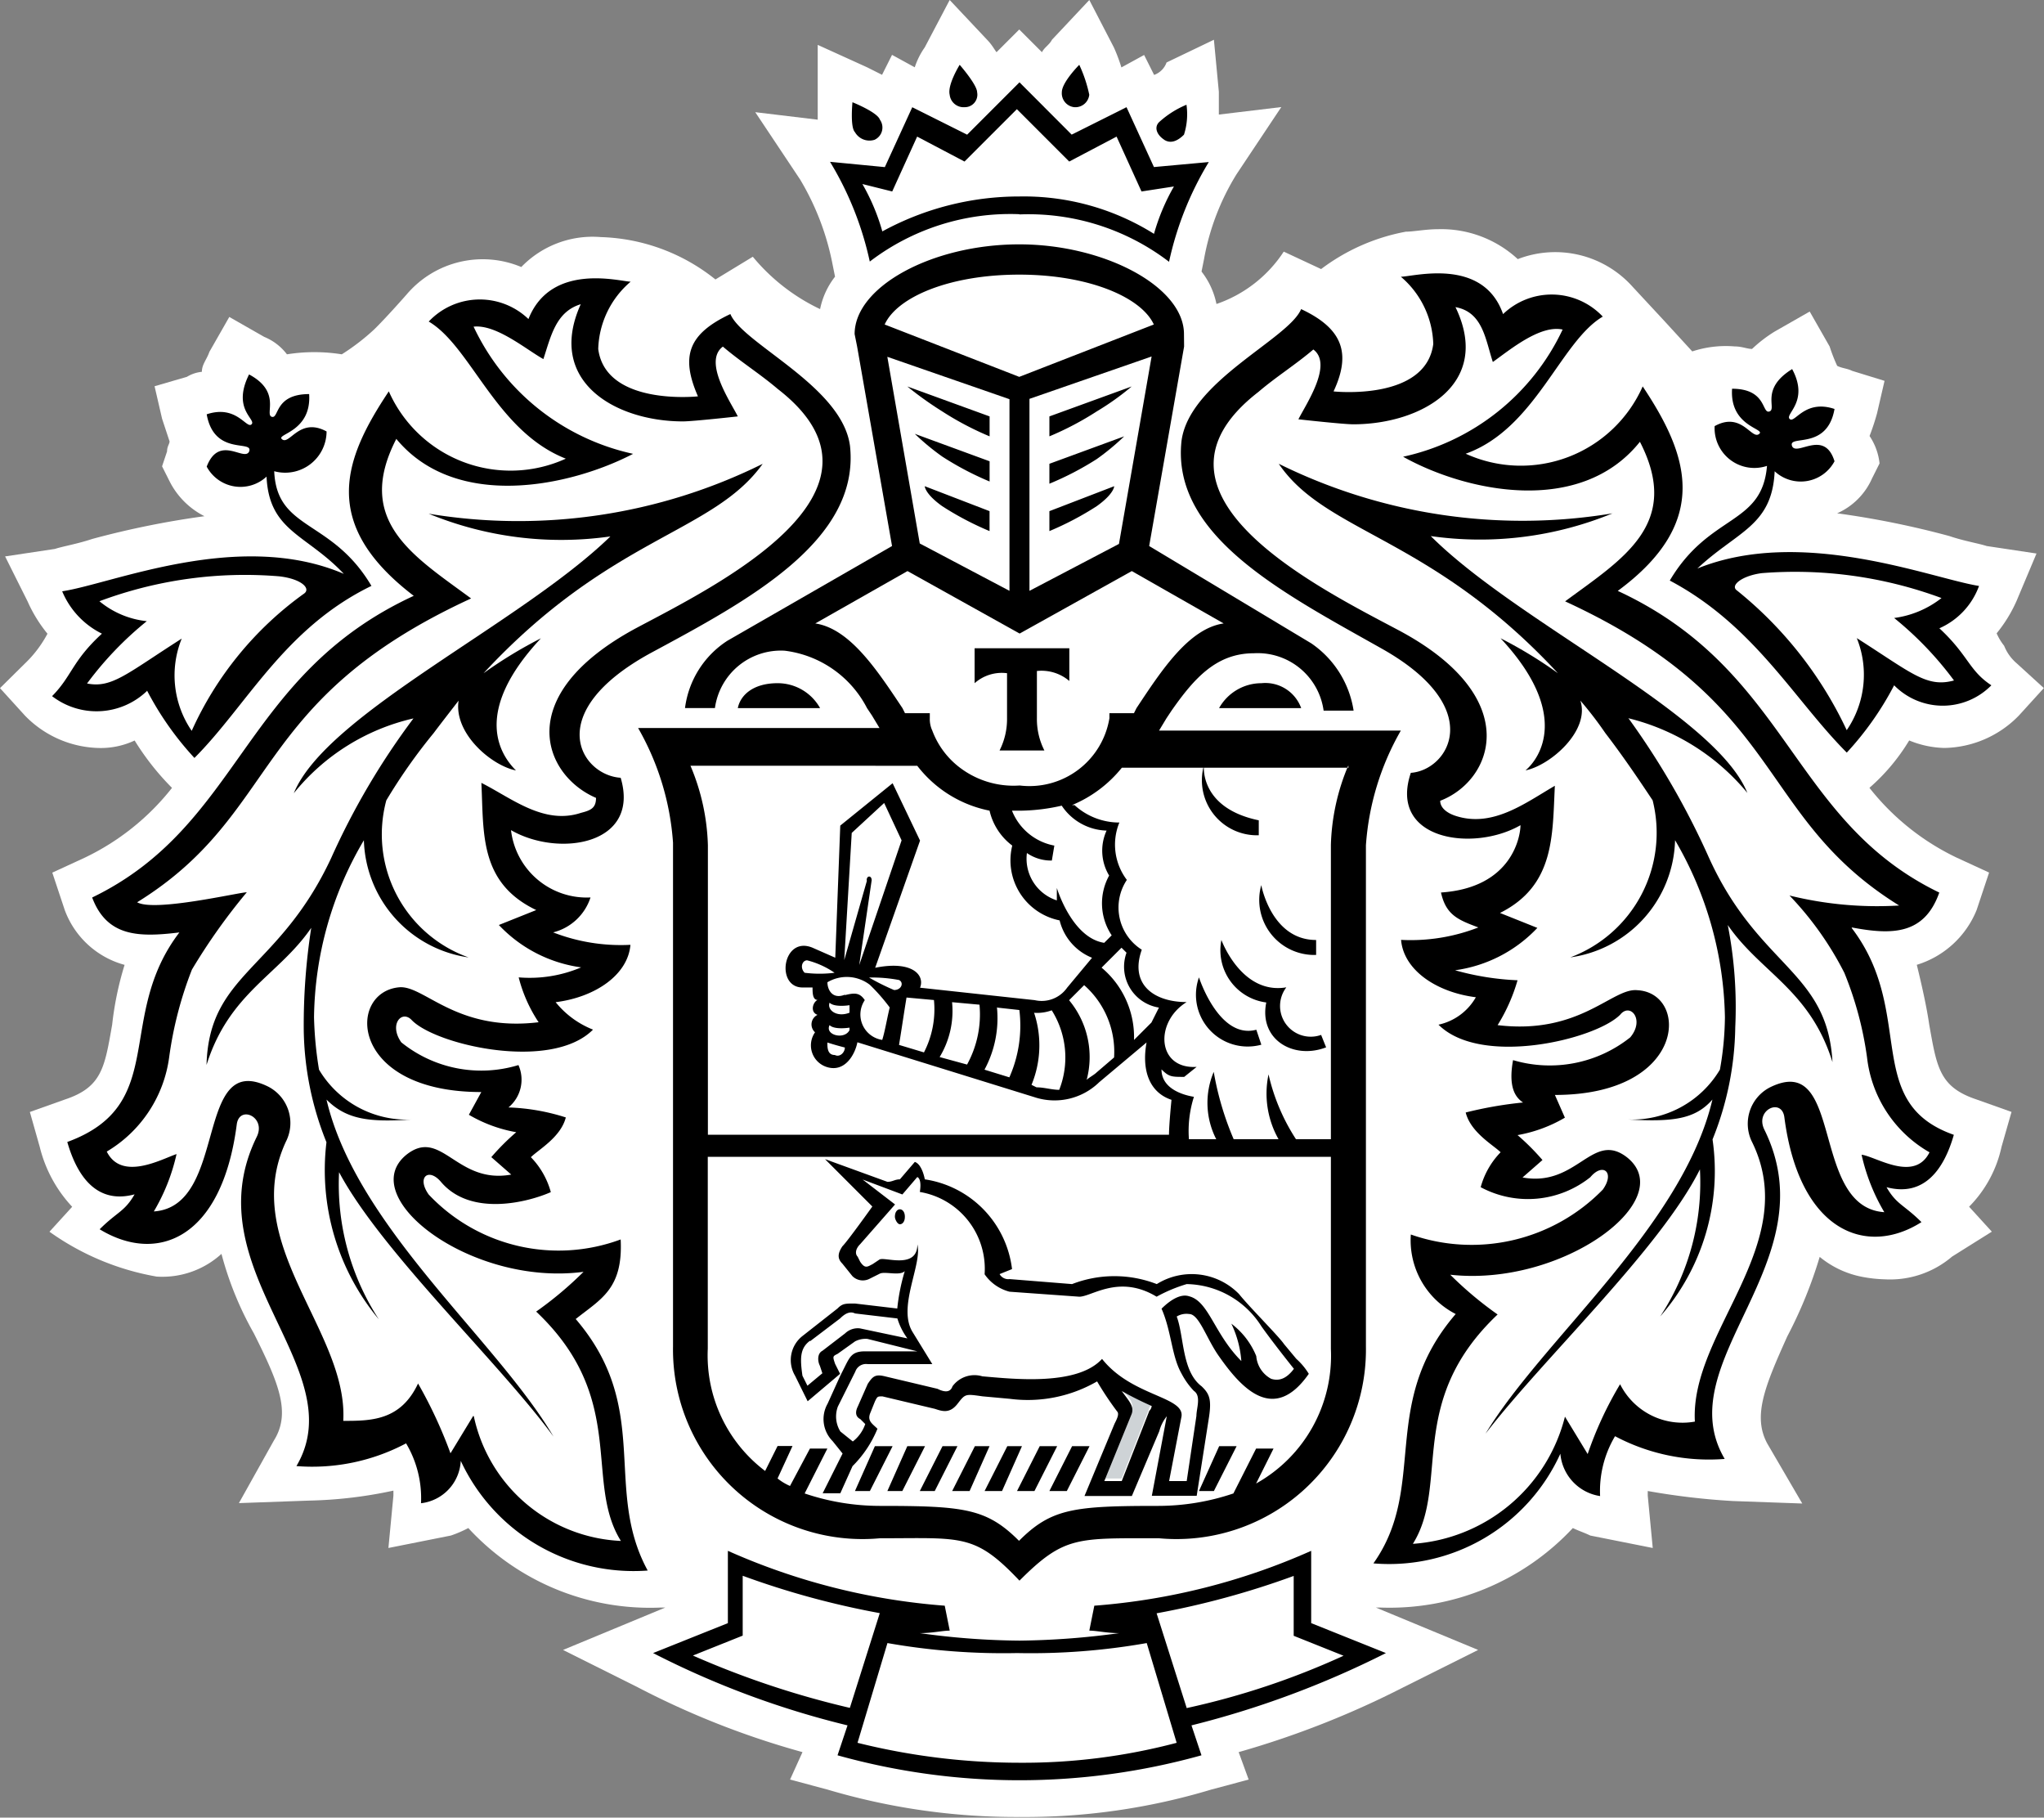 <svg xmlns="http://www.w3.org/2000/svg" width="35.995" height="32" viewBox="0 0 35.995 32">
  <rect x="0" y="0" width="35.995" height="32" fill="#808080" stroke="none"/>
  <g id="tinkoffBank" transform="translate(-215.305 100.9)">
    <g id="Group_12" data-name="Group 12" transform="translate(216.183 -99.759)">
      <path id="Path_108" data-name="Path 108" d="M11.955,29.585c.439-.351.834-.527.79-1.4a3.144,3.144,0,0,1-3.38-.79c-.219-.307,0-.483.219-.219.527.615,1.536.351,1.931.176a1.415,1.415,0,0,0-.351-.615c.132-.132.527-.351.615-.7a3.7,3.7,0,0,0-1.01-.176.634.634,0,0,0,.176-.746,2.242,2.242,0,0,1-2.063-.4c-.219-.307,0-.571.176-.4.4.439,2.458.922,3.2.176a1.6,1.6,0,0,1-.658-.483c.7-.088,1.273-.483,1.317-1.01a3.286,3.286,0,0,1-1.361-.219.93.93,0,0,0,.658-.615,1.342,1.342,0,0,1-1.4-1.185c.834.483,2.283.263,1.931-.922-.7-.044-1.4-1.141.527-2.195,1.712-.922,3.687-1.975,3.512-3.643-.132-1.054-1.888-1.8-2.107-2.326-.746.351-.878.746-.571,1.449,0,0-1.624.176-1.756-.834a1.614,1.614,0,0,1,.571-1.185c-.176,0-1.4-.351-1.8.658a1.236,1.236,0,0,0-1.756.044c.746.439,1.185,1.931,2.414,2.414a2.346,2.346,0,0,1-3.117-1.185c-.79,1.185-1.229,2.326.439,3.6-3.029,1.4-3.029,4.038-5.663,5.311.263.7.834.7,1.536.615C3.834,24.274,4.8,25.81,3,26.469c.176.615.527,1.1,1.185.922-.176.307-.307.307-.615.615,1.01.615,2.151.176,2.414-1.844.044-.351.527-.132.351.219-1.141,2.326,1.712,4.082.7,5.794a3.525,3.525,0,0,0,1.931-.4,1.884,1.884,0,0,1,.263,1.054.786.786,0,0,0,.7-.7,3.356,3.356,0,0,0,3.292,1.931c-.79-1.492.088-2.9-1.273-4.477M10.111,31.3l-.4.658a7.977,7.977,0,0,0-.571-1.229c-.307.658-.834.658-1.317.658.088-1.58-1.844-3.117-1.01-4.916a.721.721,0,0,0-.307-.966c-1.317-.658-.7,2.107-2.019,2.195a3.453,3.453,0,0,0,.4-1.01c-.263.088-.966.483-1.229-.044a2.165,2.165,0,0,0,1.1-1.668,8.958,8.958,0,0,1,.439-1.536,10.639,10.639,0,0,1,.966-1.361c-.132,0-1.624.351-1.931.176C6.775,20.674,6.2,18.7,10.111,16.9c-1.01-.746-2.063-1.361-1.317-2.809,1.054,1.273,3.073.834,4.17.263a4.059,4.059,0,0,1-2.809-2.239c.4-.044.922.4,1.229.571.132-.4.219-.834.658-.966-.615,1.361.615,2.063,1.8,2.063.176,0,.966-.088.966-.088-.132-.263-.615-.966-.263-1.229.307.263.658.483.966.746,2.326,1.8-1.1,3.468-2.5,4.214-2.195,1.185-1.624,2.59-.7,2.985,0,.176-.088.219-.263.263-.658.219-1.229-.263-1.756-.527.044.878-.044,1.756.966,2.239l-.658.263a2.445,2.445,0,0,0,1.449.746,2.317,2.317,0,0,1-1.1.176,2.56,2.56,0,0,0,.351.79c-1.449.176-2.019-.658-2.458-.615-.922.088-.878,1.844,1.449,1.844l-.219.4a2.49,2.49,0,0,0,.834.307,4.139,4.139,0,0,0-.439.439l.351.307c-.966.176-1.229-.834-1.844-.351-.922.746,1.141,2.326,3.117,2.063a6.419,6.419,0,0,1-.834.7c1.624,1.536.834,2.985,1.492,4.038A2.872,2.872,0,0,1,10.111,31.3" transform="translate(-2.693 -7.505)" fill="#fff" fill-rule="evenodd"/>
      <path id="Path_109" data-name="Path 109" d="M10.707,29.894c.351.351.746.4,1.492.351a1.8,1.8,0,0,1-1.624-.878,6.549,6.549,0,0,1-.088-.922,6.26,6.26,0,0,1,.878-3.117,2.149,2.149,0,0,0,1.844,2.063,2.3,2.3,0,0,1-1.449-2.765c.263-.4.527-.79.834-1.185.132-.176.307-.4.439-.571-.132.527.571,1.141,1.01,1.229-.263-.263-.79-1.01.439-2.326a7.731,7.731,0,0,0-1.01.615c2.239-2.414,4.038-2.458,4.916-3.687a9.681,9.681,0,0,1-5.882.878,6.133,6.133,0,0,0,3.2.4c-1.58,1.536-5,3.117-5.575,4.521a3.787,3.787,0,0,1,2.107-1.317,14.374,14.374,0,0,0-1.449,2.458c-.922,1.975-2.151,2.019-2.195,3.643.4-1.273,1.273-1.58,1.844-2.414a11.159,11.159,0,0,0-.132,1.8,5.453,5.453,0,0,0,.4,1.975,4.1,4.1,0,0,0,.922,3.117,4.358,4.358,0,0,1-.7-2.59c.746,1.4,2.809,3.336,3.775,4.653-1.01-1.712-3.468-3.687-3.995-5.926" transform="translate(-5.835 -11.677)" fill="#fff" fill-rule="evenodd"/>
      <path id="Path_110" data-name="Path 110" d="M57.745,23.077a3.933,3.933,0,0,1,2.107,1.317c-.615-1.4-4.038-2.985-5.575-4.521a6.133,6.133,0,0,0,3.2-.4A9.681,9.681,0,0,1,51.6,18.6c.834,1.229,2.678,1.273,4.916,3.687a7.73,7.73,0,0,0-1.01-.615c1.229,1.317.7,2.107.439,2.326.439-.088,1.141-.7.966-1.229a6.453,6.453,0,0,1,.439.571c.307.4.571.79.834,1.185a2.342,2.342,0,0,1-1.449,2.765,2.139,2.139,0,0,0,1.844-2.063,6.378,6.378,0,0,1,.878,3.117,5.479,5.479,0,0,1-.088.922,1.8,1.8,0,0,1-1.624.878c.79.044,1.185,0,1.492-.351-.527,2.239-2.985,4.214-3.995,5.882,1.01-1.317,3.073-3.248,3.775-4.653a4.286,4.286,0,0,1-.7,2.59,3.885,3.885,0,0,0,.922-3.117,5.453,5.453,0,0,0,.4-1.975,7.521,7.521,0,0,0-.132-1.8c.571.834,1.449,1.141,1.844,2.414-.088-1.624-1.317-1.668-2.195-3.643a17.85,17.85,0,0,0-1.4-2.414" transform="translate(-29.959 -11.621)" fill="#fff" fill-rule="evenodd"/>
      <path id="Path_111" data-name="Path 111" d="M59.606,22.581c.7.132,1.273.132,1.536-.615-2.634-1.273-2.634-3.907-5.663-5.311,1.668-1.229,1.229-2.414.439-3.6A2.346,2.346,0,0,1,52.8,14.241c1.229-.439,1.668-1.975,2.414-2.414a1.236,1.236,0,0,0-1.756-.044c-.4-1.01-1.58-.658-1.8-.658a1.586,1.586,0,0,1,.658,1.229c-.132,1.01-1.756.834-1.756.834.307-.658.176-1.1-.571-1.449-.219.527-1.975,1.273-2.107,2.326-.176,1.668,1.8,2.678,3.512,3.643,1.888,1.054,1.185,2.151.527,2.195-.4,1.185,1.1,1.4,1.931.922,0,.176-.088,1.1-1.4,1.185.088.4.307.483.658.615a3.286,3.286,0,0,1-1.361.219c.044.527.615.922,1.317,1.01a1,1,0,0,1-.658.483c.746.746,2.809.263,3.2-.176.176-.219.439.088.176.4a2.276,2.276,0,0,1-2.063.4c-.088.483.044.658.176.746a6.965,6.965,0,0,0-1.01.176c.088.351.483.571.615.7a1.415,1.415,0,0,0-.351.615,1.761,1.761,0,0,0,1.931-.176c.219-.263.483-.088.219.219a3.229,3.229,0,0,1-3.38.79,1.457,1.457,0,0,0,.79,1.4c-1.361,1.58-.483,3.029-1.449,4.39a3.311,3.311,0,0,0,3.292-1.931.751.751,0,0,0,.7.7,1.884,1.884,0,0,1,.263-1.054,3.628,3.628,0,0,0,1.931.4c-1.01-1.712,1.844-3.468.7-5.794-.176-.351.307-.571.351-.219.263,2.019,1.449,2.458,2.414,1.844-.307-.307-.439-.307-.615-.615.658.176,1.01-.307,1.185-.922-1.712-.571-.746-2.151-1.888-3.643m.176,3.995a3.454,3.454,0,0,0,.4,1.01c-1.317-.088-.7-2.853-2.019-2.195a.721.721,0,0,0-.307.966c.878,1.8-1.1,3.336-1.01,4.916a1.23,1.23,0,0,1-1.317-.658,6.423,6.423,0,0,0-.571,1.229l-.4-.658a2.972,2.972,0,0,1-2.678,2.239c.658-1.054-.132-2.5,1.492-4.038a6.419,6.419,0,0,1-.834-.7c1.975.219,4.038-1.317,3.117-2.063-.615-.483-.878.527-1.844.351l.351-.307a4.139,4.139,0,0,0-.439-.439,2.49,2.49,0,0,0,.834-.307l-.176-.4c2.326,0,2.37-1.8,1.449-1.844-.439-.044-1.01.79-2.458.615a3.118,3.118,0,0,0,.351-.79,4.765,4.765,0,0,1-1.1-.176,2.445,2.445,0,0,0,1.449-.746l-.658-.263c.966-.483.922-1.361.966-2.239-.527.307-1.1.746-1.756.527-.132-.044-.263-.132-.263-.263.922-.351,1.492-1.8-.7-2.985-1.4-.746-4.829-2.414-2.5-4.214.307-.263.658-.483.966-.746.351.263-.132.966-.263,1.229,0,0,.79.088.966.088,1.185,0,2.458-.7,1.8-2.063.483.088.527.571.658.966.307-.219.834-.658,1.229-.571a4.059,4.059,0,0,1-2.809,2.239c1.1.615,3.117,1.054,4.17-.263.746,1.449-.307,2.063-1.317,2.809,3.907,1.8,3.336,3.775,5.882,5.355a6.436,6.436,0,0,1-1.931-.176,5.677,5.677,0,0,1,.966,1.361,6.8,6.8,0,0,1,.4,1.492,2.209,2.209,0,0,0,1.1,1.668c-.263.527-.922.088-1.185.044" transform="translate(-27.869 -7.393)" fill="#fff" fill-rule="evenodd"/>
      <path id="Path_112" data-name="Path 112" d="M32.325,50.97l.571-.483-.088-.176c-.044-.132-.044-.132.044-.176l.307-.219a.4.4,0,0,1,.219-.044l.878.219h-.922c-.219,0-.263.088-.351.263l-.088.176-.219.483a.549.549,0,0,0,.088.658l.176.219-.351.7H32.9l.219-.483a1.986,1.986,0,0,0,.439-.658c-.088-.088-.176-.132-.132-.263l.088-.219c.044-.088.044-.088.132-.088l.922.219c.132.044.263.088.4-.088s.132-.176.439-.132l.483.044a2.44,2.44,0,0,0,1.536-.307,5.48,5.48,0,0,0,.351.527c.044.044,0,.132-.044.219L37.2,52.638h.834l.483-1.141c.044-.088.088-.219.132-.219l-.263,1.4h.79l.219-1.4c.044-.307,0-.4-.132-.527-.351-.263-.307-.878-.439-1.229a.329.329,0,0,1,.219-.044c.176,0,.307.439.527.746.4.571.966,1.185,1.58.307a1.164,1.164,0,0,0-.219-.263l-.176-.219c-.088-.132-.615-.658-.79-.878a1.164,1.164,0,0,0-1.449-.176,2.064,2.064,0,0,0-1.492,0l-1.1-.088a.175.175,0,0,1-.176-.088l.219-.088a1.817,1.817,0,0,0-1.536-1.58s-.044-.263-.176-.307l-.263.307c-.088,0-.132.044-.219.044l-1.1-.4.834.834s-.439.615-.527.7c-.088.132-.088.219,0,.307l.176.219a.26.26,0,0,0,.307.044l.176-.088c.088-.044.351.044.439-.044a3.5,3.5,0,0,0-.132.658l-.746-.088a.473.473,0,0,0-.351.088l-.615.483a.539.539,0,0,0-.132.7Zm6.014.176-.483,1.229h-.307l.483-1.185c.044-.132-.044-.219-.176-.4a5.876,5.876,0,0,0,.527.263.136.136,0,0,1-.044.088M33.6,48.468l-.132.088c-.088.044-.132.088-.219-.044l-.044-.088a.109.109,0,0,1,.044-.176l.615-.7-.571-.439.7.263.263-.307c.088.088.044.263.044.263a1.372,1.372,0,0,1,1.141,1.449.764.764,0,0,0,.439.307l1.229.088c.219,0,.7-.4,1.361,0A2.685,2.685,0,0,1,39,48.951a1.588,1.588,0,0,1,1.317.746c.219.307.571.746.571.746-.132.176-.263.219-.4.176a.5.5,0,0,1-.263-.4,1.353,1.353,0,0,0-.439-.571,1.84,1.84,0,0,1,.176.658c-.483-.483-.571-1.054-.922-1.141-.132-.044-.307.044-.483.219.176.4.176.834.351,1.141a1.33,1.33,0,0,0,.219.307c.132.088.044.307.044.439L39,52.419H38.69l.219-1.141c.044-.351-.878-.351-1.4-1.01-.439.483-1.58.351-2.107.307a.48.48,0,0,0-.527.176c-.044.132-.176.088-.263.044l-.922-.219c-.176-.044-.219,0-.307.132l-.176.4c-.044.088-.044.176.044.219l.088.088a.652.652,0,0,1-.219.307L32.9,51.5a.5.5,0,0,1-.044-.439l.307-.615a.2.2,0,0,1,.219-.132H34.52l-.351-.571c-.263-.439.176-1.185.088-1.536,0,.439-.571.219-.658.263m-1.229,1.449.527-.4c.088-.088.176-.132.263-.088l.746.088a1.169,1.169,0,0,0,.176.351l-.834-.176a.323.323,0,0,0-.263.088l-.4.307c-.088.044-.088.176-.044.263l.044.132-.263.219-.088-.176c-.044-.307-.044-.483.132-.615" transform="translate(-18.98 -27.442)" fill="#fff" fill-rule="evenodd"/>
      <path id="Path_113" data-name="Path 113" d="M37.707,19.943a5.291,5.291,0,0,0,.834.439V20.03L37.4,19.591a.761.761,0,0,0,.307.351" transform="translate(-21.992 -12.173)" fill="#fff" fill-rule="evenodd"/>
      <path id="Path_114" data-name="Path 114" d="M38.317,18.334v-.351L37,17.5a4.181,4.181,0,0,0,.483.4,5.291,5.291,0,0,0,.834.439" transform="translate(-21.768 -11.003)" fill="#fff" fill-rule="evenodd"/>
      <path id="Path_115" data-name="Path 115" d="M38.149,16.478v-.351L36.7,15.6a6.2,6.2,0,0,0,.615.439,5.291,5.291,0,0,0,.834.439" transform="translate(-21.6 -9.937)" fill="#fff" fill-rule="evenodd"/>
      <path id="Path_116" data-name="Path 116" d="M49.2,27.939h1.449a.671.671,0,0,0-.7-.439.778.778,0,0,0-.746.439" transform="translate(-28.613 -16.614)" fill="#fff" fill-rule="evenodd"/>
      <path id="Path_117" data-name="Path 117" d="M43.849,15.6l-1.449.527v.351a5.291,5.291,0,0,0,.834-.439l.615-.439" transform="translate(-24.798 -9.937)" fill="#fff" fill-rule="evenodd"/>
      <path id="Path_118" data-name="Path 118" d="M43.541,19.5l-1.141.439v.351a5.291,5.291,0,0,0,.834-.439c.307-.176.307-.351.307-.351" transform="translate(-24.798 -12.125)" fill="#fff" fill-rule="evenodd"/>
      <path id="Path_119" data-name="Path 119" d="M43.717,17.6l-1.317.483v.351A5.291,5.291,0,0,0,43.234,18c.307-.263.483-.4.483-.4" transform="translate(-24.798 -11.059)" fill="#fff" fill-rule="evenodd"/>
      <path id="Path_120" data-name="Path 120" d="M30.6,27.5c-.439,0-.658.219-.7.439h1.449A.778.778,0,0,0,30.6,27.5" transform="translate(-17.785 -16.614)" fill="#fff" fill-rule="evenodd"/>
      <path id="Path_121" data-name="Path 121" d="M35.513,11.48c0-.834-1.4-1.58-2.9-1.58-1.536,0-2.9.746-2.9,1.58l.044.219.615,3.512-2.9,1.712a1.757,1.757,0,0,0-.746,1.185h.527A1.172,1.172,0,0,1,28.49,17.1a1.891,1.891,0,0,1,1.449,1.01l.088.176.132.219H25.9a4.707,4.707,0,0,1,.615,2.019V29.39a3.337,3.337,0,0,0,3.643,3.38c1.449,0,1.668-.044,2.458.746.79-.79,1.01-.746,2.458-.746a3.337,3.337,0,0,0,3.643-3.38V20.479a4.707,4.707,0,0,1,.615-2.019H35.074l.132-.219.088-.176c.4-.571.79-1.01,1.449-1.01a1.172,1.172,0,0,1,1.229,1.01H38.5a1.757,1.757,0,0,0-.746-1.185l-2.9-1.712.615-3.512Zm-5.224.4,2.151.746V16l-1.58-.834Zm.527,7.2a2.128,2.128,0,0,0,1.273.79,1.067,1.067,0,0,0,.4.615,1.078,1.078,0,0,0,.834,1.317.954.954,0,0,0,.571.658l-.439.527a.547.547,0,0,1-.571.219l-2.019-.219c.088-.219-.132-.483-.79-.4l.79-2.239-.527-1.01-.878.79-.088,2.326-.4-.176c-.527-.219-.658.7-.176.7h.176c0,.088,0,.219.088.219-.088.044-.132.219,0,.263a.186.186,0,0,0-.044.307.4.4,0,0,0,.219.615c.307.088.483-.219.527-.439l3.117.966a1.126,1.126,0,0,0,1.141-.263l.834-.7c-.088.483.044.878.439,1.01,0,0-.044.439-.044.615H27.129V20.479a3.843,3.843,0,0,0-.307-1.4Zm3.38,1.931a1.013,1.013,0,0,0,.044,1.054l-.132.132c-.571-.088-.834-.966-.834-.966v.219a.772.772,0,0,1-.527-.834.742.742,0,0,0,.439.132l.044-.263a1,1,0,0,1-.746-.615h.176a3.412,3.412,0,0,0,.7-.088.981.981,0,0,0,.79.439.85.85,0,0,0,.044.79m.878,2.326-.132.263-.307.307a1.592,1.592,0,0,0-.571-1.273l.351-.351.088.088a.728.728,0,0,0,.571.966m-1.58-.132.263-.263a1.443,1.443,0,0,1,.527,1.273l-.307.263c-.044.044-.132.088-.176.132a1.563,1.563,0,0,0-.307-1.4m-.615.219h0a.747.747,0,0,0,.307-.044,1.558,1.558,0,0,1,.132,1.4c-.132,0-.263-.044-.4-.044l-.088-.044a1.819,1.819,0,0,0,.044-1.273m-.658-.088.4.044a2.244,2.244,0,0,1-.176,1.185L32,24.43a1.907,1.907,0,0,0,.219-1.1m-.79-.088.483.044a1.835,1.835,0,0,1-.219,1.054l-.483-.132a1.566,1.566,0,0,0,.219-.966m-1.888-.132c-.219.088-.307-.088-.307-.219a.668.668,0,0,1,.746.044,3.192,3.192,0,0,1,.351.4c-.044.176-.088.439-.132.571a.482.482,0,0,1-.307-.746c-.088-.088-.176-.088-.351-.044m-.307.834s.132.044.307.088c0,.088-.088.176-.176.132a.148.148,0,0,1-.132-.219m-.4-1.229c-.088-.088-.044-.219.044-.219a1.513,1.513,0,0,1,.483.219,2.082,2.082,0,0,1-.527,0m.439.878c.088.088.351.044.351.044v.044c-.088.219-.439.132-.351-.088m.351-.176c-.219.088-.4-.044-.351-.176.088.088.351.044.351.044Zm.307-2.326-.4,1.4.132-2.239.571-.527.307.658-.746,2.195.219-1.492c0-.088-.088-.088-.088,0m.044,1.712a2.519,2.519,0,0,1,.527.044c.088.044.044.176-.088.176a3.914,3.914,0,0,1-.439-.219m.658.307.483.044a1.38,1.38,0,0,1-.219.922l-.439-.132a4.663,4.663,0,0,0,.176-.834M38.1,29.346a2.575,2.575,0,0,1-1.317,2.37l.307-.615h-.307l-.4.79a4.138,4.138,0,0,1-1.317.219c-1.492,0-1.888.044-2.458.615-.571-.571-.966-.615-2.458-.615a4.138,4.138,0,0,1-1.317-.219h0l.4-.79h-.307l-.351.658a.96.96,0,0,1-.219-.132l.263-.571h-.263l-.219.439a2.549,2.549,0,0,1-1.01-2.151v-3.38H38.1Zm.307-10.272a3.843,3.843,0,0,0-.307,1.4v5.18h-.615a3.527,3.527,0,0,1-.483-1.141,1.43,1.43,0,0,0,.176,1.141h-.79a5.281,5.281,0,0,1-.351-1.185,1.4,1.4,0,0,0,.044,1.185H35.6a1.982,1.982,0,0,1,.088-.746c-.263-.044-.571-.176-.571-.483.132.132.176.132.4.132l.219-.176c-.746.044-.746-.79-.176-1.141-.571,0-1.01-.307-.79-.922-.4-.219-.571-.922-.263-1.185a1.028,1.028,0,0,1-.132-1.01,1.17,1.17,0,0,1-.79-.307h-.044a2.211,2.211,0,0,0,.878-.658H38.41Zm-2.195-2.5c-.615.088-1.1.834-1.536,1.492l-.044.088H34.2v.088a1.427,1.427,0,0,1-1.58,1.185,1.563,1.563,0,0,1-1.1-.351,1.456,1.456,0,0,1-.439-.615.477.477,0,0,1-.044-.219v-.088H30.6l-.044-.088c-.439-.658-.922-1.4-1.536-1.492l1.624-.922,1.975,1.1,1.975-1.1Zm-1.844-1.4L32.792,16v-3.38l2.151-.746Zm-1.756-2.941-2.37-.922c.219-.483,1.141-.878,2.37-.878s2.151.4,2.37.878Z" transform="translate(-15.541 -6.739)" fill="#fff" fill-rule="evenodd"/>
      <path id="Path_122" data-name="Path 122" d="M51.807,36.829v-.263c-.79,0-.966-.966-.966-.966a.985.985,0,0,0,.966,1.229" transform="translate(-29.508 -21.158)" fill="#fff" fill-rule="evenodd"/>
      <path id="Path_123" data-name="Path 123" d="M49.431,40.485l-.088-.263c-.658.176-1.01-.922-1.01-.922a.911.911,0,0,0,1.1,1.185" transform="translate(-28.097 -23.234)" fill="#fff" fill-rule="evenodd"/>
      <path id="Path_124" data-name="Path 124" d="M50.424,38.634c-.79.132-1.141-.834-1.141-.834a.927.927,0,0,0,.79,1.1c-.132.658.483,1.01,1.054.79l-.088-.219a.541.541,0,0,1-.615-.834" transform="translate(-28.652 -22.392)" fill="#fff" fill-rule="evenodd"/>
      <path id="Path_125" data-name="Path 125" d="M49.507,32.029v-.263c-1.054-.219-.966-.966-.966-.966a.969.969,0,0,0,.966,1.229" transform="translate(-28.218 -18.465)" fill="#fff" fill-rule="evenodd"/>
      <path id="Path_126" data-name="Path 126" d="M34.951,58.1l-.351.79h.263l.4-.79Z" transform="translate(-20.422 -33.782)" fill="#fff" fill-rule="evenodd"/>
      <path id="Path_127" data-name="Path 127" d="M36.251,58.1l-.351.79h.263l.4-.79Z" transform="translate(-21.151 -33.782)" fill="#fff" fill-rule="evenodd"/>
      <path id="Path_128" data-name="Path 128" d="M41.5,58.1l-.4.79h.307l.4-.79Z" transform="translate(-24.068 -33.782)" fill="#fff" fill-rule="evenodd"/>
      <path id="Path_129" data-name="Path 129" d="M42.8,58.1l-.4.79h.307l.4-.79Z" transform="translate(-24.798 -33.782)" fill="#fff" fill-rule="evenodd"/>
      <path id="Path_130" data-name="Path 130" d="M40.2,58.1l-.4.79h.307l.351-.79Z" transform="translate(-23.339 -33.782)" fill="#fff" fill-rule="evenodd"/>
      <path id="Path_131" data-name="Path 131" d="M48.4,58.89h.263l.4-.79h-.307Z" transform="translate(-28.164 -33.782)" fill="#fff" fill-rule="evenodd"/>
      <path id="Path_132" data-name="Path 132" d="M37.6,58.1l-.4.79h.263l.4-.79Z" transform="translate(-21.88 -33.782)" fill="#fff" fill-rule="evenodd"/>
      <path id="Path_133" data-name="Path 133" d="M38.9,58.1l-.4.79h.307l.351-.79Z" transform="translate(-22.61 -33.782)" fill="#fff" fill-rule="evenodd"/>
      <path id="Path_134" data-name="Path 134" d="M36.288,48.6c-.044,0-.088.044-.088.132,0,.044.044.132.088.132s.088-.044.088-.132-.044-.132-.088-.132" transform="translate(-21.319 -28.452)" fill="#fff" fill-rule="evenodd"/>
      <path id="Path_135" data-name="Path 135" d="M36.936,5.726a4.072,4.072,0,0,1,2.634.834,5.709,5.709,0,0,1,.7-1.756l-.966.088-.483-1.054-.966.483L36.936,3.4l-.922.922-.966-.483-.483,1.054L33.6,4.8a5.709,5.709,0,0,1,.7,1.756,4.072,4.072,0,0,1,2.634-.834M34.7,5.288l.439-.966.834.439.922-.922.922.922.834-.439.439.966.571-.088a4.757,4.757,0,0,0-.351.834,4.723,4.723,0,0,0-2.37-.615,5.03,5.03,0,0,0-2.414.615,3.667,3.667,0,0,0-.351-.834Z" transform="translate(-19.861 -3.093)" fill="#fff" fill-rule="evenodd"/>
      <path id="Path_136" data-name="Path 136" d="M43.119,3.446a.246.246,0,0,0,.263-.219,2.406,2.406,0,0,0-.176-.527s-.307.307-.307.483a.278.278,0,0,0,.219.263" transform="translate(-25.078 -2.7)" fill="#fff" fill-rule="evenodd"/>
      <path id="Path_137" data-name="Path 137" d="M46.829,4.915c.132.088.263,0,.351-.088a1.185,1.185,0,0,0,.044-.527,1.658,1.658,0,0,0-.483.307c-.088.088-.044.219.088.307" transform="translate(-27.208 -3.598)" fill="#fff" fill-rule="evenodd"/>
      <path id="Path_138" data-name="Path 138" d="M38.656,3.446a.22.22,0,0,0,.219-.263c0-.132-.307-.483-.307-.483s-.219.351-.176.527a.246.246,0,0,0,.263.219" transform="translate(-22.546 -2.7)" fill="#fff" fill-rule="evenodd"/>
      <path id="Path_139" data-name="Path 139" d="M34.881,4.858a.237.237,0,0,0,.088-.351c-.044-.132-.483-.307-.483-.307s-.044.439.044.527a.294.294,0,0,0,.351.132" transform="translate(-20.351 -3.542)" fill="#fff" fill-rule="evenodd"/>
      <path id="Path_140" data-name="Path 140" d="M72.041,19.465a1.3,1.3,0,0,0,.7-.746c-.834-.132-3.117-1.054-4.96-.307.7-.658,1.317-.746,1.361-1.712a.674.674,0,0,0,1.054-.176c-.176-.571-.658-.088-.746-.263-.088-.219.615.088.746-.658-.527-.176-.7.263-.79.176s.351-.307.044-.878c-.571.351-.263.7-.4.746s-.044-.4-.658-.4c-.044.658.571.7.483.79-.132.132-.307-.4-.79-.132a.7.7,0,0,0,.922.7c-.088,1.054-1.01.834-1.712,2.019,1.492.79,2.195,2.107,3.117,3.029a5.436,5.436,0,0,0,.834-1.185,1.2,1.2,0,0,0,1.712,0c-.4-.263-.4-.527-.922-1.01m-1.449.176a1.728,1.728,0,0,1-.176,1.624,7.6,7.6,0,0,0-1.931-2.5c-.132-.088.088-.263.439-.307a7.428,7.428,0,0,1,3.161.439,1.712,1.712,0,0,1-.834.351,6,6,0,0,1,1.054,1.1c-.483.176-.746-.132-1.712-.7" transform="translate(-38.768 -9.545)" fill="#fff" fill-rule="evenodd"/>
      <path id="Path_141" data-name="Path 141" d="M37.976,63.573V62.3a11.5,11.5,0,0,1-3.819.966l-.088.439c.132,0,.307.044.527.044a12.364,12.364,0,0,1-3.6,0c.219,0,.4-.044.527-.044l-.088-.439a11.5,11.5,0,0,1-3.819-.966v1.273L26.3,64.1a15.508,15.508,0,0,0,3.424,1.273l-.132.527A11.916,11.916,0,0,0,36,65.9l-.176-.527A15.508,15.508,0,0,0,39.249,64.1Zm-10.886.571.878-.351V62.739a14.738,14.738,0,0,0,2.414.658l-.527,1.668a15.658,15.658,0,0,1-2.765-.922m5.75,1.888a11.812,11.812,0,0,1-2.853-.351l.527-1.756A11.747,11.747,0,0,0,32.8,64.1a11.746,11.746,0,0,0,2.283-.176l.527,1.756a10.575,10.575,0,0,1-2.765.351m2.941-.966L35.255,63.4a14.738,14.738,0,0,0,2.414-.658v1.054l.878.351a13.535,13.535,0,0,1-2.765.922" transform="translate(-15.765 -36.138)" fill="#fff" fill-rule="evenodd"/>
      <path id="Path_142" data-name="Path 142" d="M3.968,20.675A5.436,5.436,0,0,0,4.8,21.86c.922-.922,1.58-2.283,3.117-3.029-.7-1.185-1.668-.966-1.712-2.019a.729.729,0,0,0,.922-.7c-.483-.263-.658.263-.79.132-.088-.088.527-.132.483-.79-.615,0-.527.439-.658.4s.176-.439-.4-.746c-.307.615.132.79.044.878s-.263-.351-.79-.176c.132.746.834.439.746.658-.088.176-.527-.307-.746.263a.674.674,0,0,0,1.054.176c.044.966.7,1.01,1.361,1.712-1.844-.79-4.082.176-4.96.307a1.457,1.457,0,0,0,.7.746c-.527.483-.527.746-.878,1.1a1.39,1.39,0,0,0,1.668-.088M2.958,20.5a6,6,0,0,1,1.054-1.1,1.559,1.559,0,0,1-.834-.351,7.319,7.319,0,0,1,3.161-.439c.4.044.571.219.439.307A6.529,6.529,0,0,0,4.8,21.377a1.728,1.728,0,0,1-.176-1.624c-.966.571-1.229.878-1.668.746" transform="translate(-2.3 -9.657)" fill="#fff" fill-rule="evenodd"/>
      <path id="Path_143" data-name="Path 143" d="M39.4,26.144v.571a.722.722,0,0,1,.571-.176v.79a1.221,1.221,0,0,1-.132.571h.79a1.221,1.221,0,0,1-.132-.571V26.5a.755.755,0,0,1,.571.176V26.1H39.4Z" transform="translate(-23.115 -15.828)" fill="#fff" fill-rule="evenodd"/>
    </g>
    <g id="Group_13" data-name="Group 13" transform="translate(215.305 -100.9)">
      <path id="Path_144" data-name="Path 144" d="M35.812,11.776a.787.787,0,0,1-.219-.307.96.96,0,0,1-.132-.219,2.489,2.489,0,0,0,.351-.571l.351-.834-.878-.132c-.132-.044-.4-.088-.658-.176a15.636,15.636,0,0,0-1.975-.4,1.2,1.2,0,0,0,.615-.615l.132-.263a1.066,1.066,0,0,0-.176-.483,4.145,4.145,0,0,0,.132-.4l.132-.571-.571-.176c-.088-.044-.176-.044-.263-.088A3.024,3.024,0,0,1,32.52,6.2l-.351-.615-.615.351a2.412,2.412,0,0,0-.4.307c-.088,0-.176-.044-.307-.044a1.878,1.878,0,0,0-.746.088l-.483-.527-.571-.615a1.828,1.828,0,0,0-2.019-.483,1.984,1.984,0,0,0-1.4-.527c-.219,0-.439.044-.571.044a3.548,3.548,0,0,0-1.492.658l-.658-.307a2.312,2.312,0,0,1-1.185.922,1.36,1.36,0,0,0-.263-.571l.044-.219a4.271,4.271,0,0,1,.571-1.492l.79-1.185-1.1.132v-.4L21.677.8l-.834.4a.361.361,0,0,1-.219.219l-.176-.351-.4.219a3.024,3.024,0,0,0-.132-.351L19.483.1l-.658.7c-.044.088-.132.132-.176.219l-.4-.4-.4.4C17.815.978,17.771.89,17.683.8L17.024.1l-.439.834a1.314,1.314,0,0,0-.176.351l-.4-.219-.176.351-.263-.132L14.7.89V2.207l-1.1-.132.79,1.185a4.608,4.608,0,0,1,.571,1.492l.044.219a1.36,1.36,0,0,0-.263.571,3.459,3.459,0,0,1-1.185-.922l-.658.4a3.381,3.381,0,0,0-2.019-.746,1.745,1.745,0,0,0-1.4.527,1.757,1.757,0,0,0-2.019.483s-.351.4-.571.615a3.871,3.871,0,0,1-.571.439,3.065,3.065,0,0,0-.966,0,.956.956,0,0,0-.4-.307l-.615-.351-.351.615c-.044.132-.132.219-.132.351a.624.624,0,0,0-.263.088L3.022,6.9l.132.571.132.4c0,.044-.044.088-.044.176l-.088.263.132.263a1.387,1.387,0,0,0,.615.615,15.636,15.636,0,0,0-1.975.4c-.263.088-.527.132-.658.176l-.878.132.219.439.176.351a2.489,2.489,0,0,0,.351.571,2.063,2.063,0,0,1-.4.527L.3,12.215l.439.483a1.87,1.87,0,0,0,1.317.571,1.4,1.4,0,0,0,.615-.132,4.6,4.6,0,0,0,.658.834A4.329,4.329,0,0,1,1.792,15.2l-.571.263.219.658a1.558,1.558,0,0,0,1.054.966,5.656,5.656,0,0,0-.219,1.054c-.132.746-.176,1.1-.834,1.317l-.615.219L1,20.292a2.367,2.367,0,0,0,.571,1.054l-.4.439a4.606,4.606,0,0,0,1.888.79,1.546,1.546,0,0,0,1.141-.4,5.867,5.867,0,0,0,.571,1.4c.439.878.658,1.4.351,1.888l-.615,1.1,1.229-.044a7.731,7.731,0,0,0,1.492-.176v.088l-.088.922,1.1-.219a2.14,2.14,0,0,0,.307-.132,4.346,4.346,0,0,0,3.38,1.4h.088l-1.8.746,1.317.658a14.762,14.762,0,0,0,2.9,1.141l-.219.483.658.176a11.656,11.656,0,0,0,3.38.483,11.365,11.365,0,0,0,3.38-.483l.658-.176-.176-.483a15.939,15.939,0,0,0,2.9-1.141l1.317-.658-1.8-.746h.088a4.416,4.416,0,0,0,3.38-1.4c.088.044.219.088.307.132l1.1.219-.088-.922V26.35a12.723,12.723,0,0,0,1.492.176l1.229.044-.615-1.054c-.263-.483-.044-1.01.351-1.888a7.849,7.849,0,0,0,.571-1.4,1.67,1.67,0,0,0,.746.351,2.426,2.426,0,0,0,.4.044,1.681,1.681,0,0,0,1.185-.4l.7-.439-.4-.439a2.14,2.14,0,0,0,.571-1.054l.176-.615-.615-.219c-.658-.219-.7-.571-.834-1.317-.044-.307-.132-.7-.219-1.054a1.66,1.66,0,0,0,1.054-.966l.219-.658-.571-.263a4.329,4.329,0,0,1-1.536-1.229,3.5,3.5,0,0,0,.7-.834,1.723,1.723,0,0,0,.615.132h0a1.87,1.87,0,0,0,1.317-.571l.439-.483Z" transform="translate(-0.3 -0.1)" fill="#fff"/>
      <path id="Path_145" data-name="Path 145" d="M28.307,37.341V32.2A3.843,3.843,0,0,0,28,30.8h3.995a2.152,2.152,0,0,0,1.8.834,2.345,2.345,0,0,0,1.8-.834h3.995a3.843,3.843,0,0,0-.307,1.4v5.18H28.307Zm5.487,7.067c-.571-.571-.966-.615-2.458-.615a2.726,2.726,0,0,1-3.029-2.765v-3.38H39.281v3.38a2.726,2.726,0,0,1-3.029,2.765c-1.492,0-1.888.088-2.458.615" transform="translate(-15.841 -17.324)" fill="#fff" fill-rule="evenodd"/>
      <path id="Path_146" data-name="Path 146" d="M28.978,63.3v1.054L28.1,64.7a12.4,12.4,0,0,0,2.809.922l.527-1.668a15.509,15.509,0,0,1-2.458-.658" transform="translate(-15.897 -35.558)" fill="#fff"/>
      <path id="Path_147" data-name="Path 147" d="M37.609,66.276a11.747,11.747,0,0,1-2.283-.176L34.8,67.856a11.54,11.54,0,0,0,2.853.351,11.812,11.812,0,0,0,2.853-.351L39.98,66.1a20.354,20.354,0,0,1-2.37.176" transform="translate(-19.656 -37.129)" fill="#fff"/>
      <path id="Path_148" data-name="Path 148" d="M49.214,63.3a14.739,14.739,0,0,1-2.414.658l.527,1.668a21.113,21.113,0,0,0,2.809-.922l-.878-.351V63.3Z" transform="translate(-26.388 -35.558)" fill="#fff"/>
      <path id="Path_149" data-name="Path 149" d="M13.95,18.106c1.4-.746,4.829-2.414,2.5-4.214-.307-.263-.658-.483-.966-.746-.351.263.132.966.263,1.229,0,0-.79.088-.966.088-1.185,0-2.458-.7-1.8-2.063-.483.088-.527.571-.658.966-.307-.219-.834-.658-1.229-.571a4.059,4.059,0,0,0,2.809,2.239c-1.1.615-3.117,1.054-4.17-.263-.746,1.449.307,2.063,1.317,2.809-3.907,1.8-3.336,3.775-5.882,5.355A6.436,6.436,0,0,0,7.1,22.759a5.417,5.417,0,0,0-1.01,1.317,6.8,6.8,0,0,0-.4,1.492,2.209,2.209,0,0,1-1.1,1.668c.307.527.966.132,1.229.044a3.453,3.453,0,0,1-.4,1.01c1.317-.088.7-2.853,2.019-2.195a.721.721,0,0,1,.307.966c-.878,1.8,1.1,3.336,1.01,4.916a1.23,1.23,0,0,0,1.317-.658,6.423,6.423,0,0,1,.571,1.229l.4-.658a2.927,2.927,0,0,0,2.678,2.239c-.658-1.054.132-2.5-1.492-4.038a6.419,6.419,0,0,0,.834-.7c-1.975.219-4.038-1.317-3.117-2.063.615-.483.878.527,1.844.351l-.351-.307a4.139,4.139,0,0,1,.439-.439,2.49,2.49,0,0,1-.834-.307l.219-.4c-2.326,0-2.37-1.8-1.449-1.844.439-.044,1.01.79,2.458.615a3.118,3.118,0,0,1-.351-.79,4.765,4.765,0,0,0,1.1-.176,2.445,2.445,0,0,1-1.449-.746l.658-.263c-.966-.483-.922-1.361-.966-2.239.527.307,1.1.746,1.756.527.132-.044.263-.132.263-.263-.966-.351-1.536-1.756.658-2.941m-1.668.132c-1.229,1.317-.7,2.107-.439,2.326-.439-.088-1.141-.7-.966-1.229a6.452,6.452,0,0,0-.439.571c-.307.4-.571.79-.834,1.185a2.342,2.342,0,0,0,1.449,2.765A2.226,2.226,0,0,1,9.165,21.75a6.378,6.378,0,0,0-.878,3.117,5.479,5.479,0,0,0,.088.922A1.8,1.8,0,0,0,10,26.666c-.79.044-1.185,0-1.492-.351.527,2.239,2.985,4.214,3.951,5.882-1.01-1.317-3.073-3.248-3.775-4.653a4.286,4.286,0,0,0,.7,2.59,3.885,3.885,0,0,1-.922-3.117,5.453,5.453,0,0,1-.4-1.975,10.78,10.78,0,0,1,.132-1.8c-.571.834-1.449,1.141-1.844,2.414.088-1.624,1.317-1.668,2.195-3.643A12.873,12.873,0,0,1,10,19.555a3.933,3.933,0,0,0-2.107,1.317c.615-1.4,4.038-2.985,5.575-4.521a6.133,6.133,0,0,1-3.2-.4,9.681,9.681,0,0,0,5.882-.878c-.834,1.229-2.678,1.273-4.916,3.687.307-.132.7-.4,1.054-.527" transform="translate(-2.712 -7.001)" fill="#fff"/>
      <path id="Path_150" data-name="Path 150" d="M60.6,25.513a4.586,4.586,0,0,0-.4-1.492,10.641,10.641,0,0,0-.966-1.361c.132,0,1.624.351,1.931.176-2.546-1.58-1.975-3.556-5.882-5.355,1.01-.746,2.063-1.361,1.317-2.809-1.054,1.273-3.117.834-4.17.263A4.059,4.059,0,0,0,55.247,12.7c-.4-.044-.922.4-1.229.571-.132-.4-.219-.834-.658-.966.615,1.361-.615,2.063-1.8,2.063-.176,0-.966-.088-.966-.088.132-.263.615-.966.263-1.229-.307.263-.658.483-.966.746-2.326,1.8,1.1,3.468,2.5,4.214,2.195,1.185,1.624,2.59.7,2.985,0,.176.088.219.263.263.658.219,1.229-.263,1.756-.527-.044.878.044,1.756-.966,2.239l.658.263a2.445,2.445,0,0,1-1.449.746,2.317,2.317,0,0,0,1.1.176,2.56,2.56,0,0,1-.351.79c1.449.176,2.019-.658,2.458-.615.922.088.878,1.844-1.449,1.844l.219.4a2.49,2.49,0,0,1-.834.307l.439.439-.351.307c.966.176,1.229-.834,1.844-.351.922.746-1.141,2.326-3.117,2.063a6.419,6.419,0,0,0,.834.7c-1.624,1.536-.834,2.985-1.492,4.038a2.921,2.921,0,0,0,2.678-2.239l.4.658a7.977,7.977,0,0,1,.571-1.229c.307.658.834.658,1.317.658-.219-1.492,1.756-3.073.878-4.829a.721.721,0,0,1,.307-.966c1.317-.658.7,2.107,2.019,2.195a3.505,3.505,0,0,1-.351-1.054c.263.088.922.483,1.229-.044a2.168,2.168,0,0,1-1.1-1.712m-2.458-2.239a7.708,7.708,0,0,1,.132,1.8,6.569,6.569,0,0,1-.4,1.975,4.1,4.1,0,0,1-.922,3.117,4.358,4.358,0,0,0,.7-2.59c-.746,1.4-2.809,3.336-3.775,4.653,1.01-1.668,3.468-3.643,3.995-5.882-.351.351-.746.4-1.492.351a1.8,1.8,0,0,0,1.624-.878A6.549,6.549,0,0,0,58.1,24.9a6.26,6.26,0,0,0-.878-3.117,2.149,2.149,0,0,1-1.844,2.063,2.3,2.3,0,0,0,1.449-2.765,9.758,9.758,0,0,0-.834-1.185c-.132-.176-.307-.4-.439-.571.176.571-.527,1.141-.966,1.229.263-.263.79-1.01-.439-2.326a7.73,7.73,0,0,1,1.01.615c-2.239-2.414-4.038-2.458-4.916-3.687a9.681,9.681,0,0,0,5.882.878,6.133,6.133,0,0,1-3.2.4c1.58,1.536,5,3.117,5.575,4.521a3.787,3.787,0,0,0-2.107-1.317,12.873,12.873,0,0,1,1.449,2.458c.922,1.975,2.151,2.019,2.195,3.643-.483-1.317-1.317-1.624-1.888-2.458" transform="translate(-27.68 -6.945)" fill="#fff"/>
      <path id="Path_151" data-name="Path 151" d="M37.736,30.8a2.485,2.485,0,0,1-2.326.79.887.887,0,0,0,.4.615,1.078,1.078,0,0,0,.834,1.317.954.954,0,0,0,.571.658l-.439.527a.547.547,0,0,1-.571.219l-2.019-.219c.088-.219-.132-.483-.79-.351l.79-2.239-.527-1.054-.878.79-.088,2.326-.4-.176c-.527-.219-.658.7-.176.7h.176c0,.088,0,.219.088.219-.088.044-.132.219,0,.263a.186.186,0,0,0-.044.307.4.4,0,0,0,.219.615c.307.088.483-.219.527-.439l3.117.966a1.126,1.126,0,0,0,1.141-.263l.834-.7c-.088.483.044.878.439,1.01,0,0-.044.439-.044.615h2.809V32.2a3.843,3.843,0,0,1,.307-1.4H37.736Z" transform="translate(-17.983 -17.324)" fill="#fff"/>
      <path id="Path_152" data-name="Path 152" d="M34.129,48.749l.044.088c.088.088.132.088.219.044l.132-.088c.088-.088.658.176.7-.351.044.351-.351,1.141-.088,1.536l.351.571H34.349a.274.274,0,0,0-.219.132l-.307.615c-.088.176-.088.351.044.439l.219.219a.652.652,0,0,0,.219-.307l-.088-.088c-.088-.088-.088-.132-.044-.219l.176-.4c.088-.132.132-.176.307-.132l.922.219c.088,0,.176.044.263-.044.132-.219.307-.219.527-.176.527.088,1.668.219,2.107-.307.483.658,1.449.658,1.4,1.01l-.219,1.141h.307l.176-1.141c0-.132.088-.307-.044-.439a1.33,1.33,0,0,1-.219-.307c-.176-.307-.176-.746-.351-1.141.176-.176.351-.263.483-.219.351.088.439.658.922,1.141a3.657,3.657,0,0,0-.176-.658,1.353,1.353,0,0,1,.439.571.639.639,0,0,0,.263.4c.132.044.263,0,.4-.176,0,0-.307-.439-.527-.746a1.588,1.588,0,0,0-1.317-.746.912.912,0,0,0-.527.219,1.709,1.709,0,0,0-1.361,0l-1.229-.088c-.263,0-.439-.307-.439-.307a1.444,1.444,0,0,0-1.141-1.449s.044-.176-.044-.263l-.263.307-.7-.263.571.439-.615.7c-.176.132-.176.219-.132.263" transform="translate(-19.073 -26.581)" fill="#fff"/>
      <path id="Path_153" data-name="Path 153" d="M32.624,53.171c-.176.132-.176.307-.044.527l.088.176.263-.219-.044-.132a.207.207,0,0,1,.044-.263l.4-.307c.088-.088.132-.088.263-.088l.834.176a1.169,1.169,0,0,1-.176-.351L33.5,52.6a.624.624,0,0,0-.263.088Z" transform="translate(-18.358 -29.555)" fill="#fff"/>
      <path id="Path_154" data-name="Path 154" d="M44.6,57.38h.307l.483-1.229c0-.044.044-.044.044-.088a1.973,1.973,0,0,1-.527-.263c.132.176.219.219.176.4Z" transform="translate(-25.154 -31.35)" fill="#ced3d6"/>
      <path id="Path_155" data-name="Path 155" d="M43.18,17.692l.571-3.292-2.151.746v3.38Zm-1.229-2.239,1.449-.527a6.2,6.2,0,0,1-.615.439,5.291,5.291,0,0,1-.834.439Zm0,.79,1.317-.483a4.18,4.18,0,0,1-.483.4,5.291,5.291,0,0,1-.834.439Zm0,.878,1.141-.439s0,.132-.351.351a5.291,5.291,0,0,1-.834.439v-.351Z" transform="translate(-23.471 -8.123)" fill="#fff"/>
      <path id="Path_156" data-name="Path 156" d="M34.492,25.414l.044.088h.439v.088c0,.088.044.132.044.219a1.456,1.456,0,0,0,.439.615,1.643,1.643,0,0,0,1.1.351,1.459,1.459,0,0,0,1.58-1.185V25.5h.439l.044-.088c.439-.658.922-1.4,1.536-1.492L38.531,23l-1.975,1.1L34.58,23,33,23.922c.571.088,1.1.834,1.492,1.492" transform="translate(-18.646 -12.948)" fill="#fff"/>
      <path id="Path_157" data-name="Path 157" d="M38.051,18.526v-3.38L35.9,14.4l.571,3.292ZM37.7,17.473a5.291,5.291,0,0,1-.834-.439c-.351-.219-.351-.351-.351-.351l1.141.439v.351Zm0-2.019V15.8a5.291,5.291,0,0,1-.834-.439,6.2,6.2,0,0,1-.615-.439Zm0,.79v.351a5.291,5.291,0,0,1-.834-.439,2.48,2.48,0,0,1-.483-.351Z" transform="translate(-20.273 -8.123)" fill="#fff"/>
      <path id="Path_158" data-name="Path 158" d="M38.17,11.1c-1.229,0-2.151.4-2.37.878l2.37.922,2.37-.922c-.219-.483-1.141-.878-2.37-.878" transform="translate(-20.217 -6.271)" fill="#fff"/>
      <path id="Path_159" data-name="Path 159" d="M37.665,5.98a5.03,5.03,0,0,1,2.414.615,3.667,3.667,0,0,1,.351-.834l-.571.088-.439-.966-.834.439L37.665,4.4l-.922.922-.834-.439-.439.966L34.9,5.761a4.757,4.757,0,0,1,.351.834,5.03,5.03,0,0,1,2.414-.615" transform="translate(-19.712 -2.512)" fill="#fff"/>
      <path id="Path_160" data-name="Path 160" d="M72.61,23.918a1.559,1.559,0,0,0,.834-.351,7.319,7.319,0,0,0-3.161-.439c-.4.044-.571.219-.439.307a6.482,6.482,0,0,1,1.931,2.458,1.728,1.728,0,0,0,.176-1.624c.966.571,1.229.878,1.668.746a3.285,3.285,0,0,0-1.01-1.1" transform="translate(-39.293 -12.988)" fill="#fff"/>
      <path id="Path_161" data-name="Path 161" d="M5.588,25.794a6.935,6.935,0,0,1,1.931-2.458c.132-.088-.088-.263-.439-.307a7.428,7.428,0,0,0-3.161.439,1.712,1.712,0,0,0,.834.351,4.875,4.875,0,0,0-1.054,1.1c.439.132.7-.176,1.668-.746a1.911,1.911,0,0,0,.219,1.624" transform="translate(-2.208 -12.932)" fill="#fff"/>
      <path id="Path_162" data-name="Path 162" d="M11.955,29.585c.439-.351.834-.527.79-1.4a3.144,3.144,0,0,1-3.38-.79c-.219-.307,0-.483.219-.219.527.615,1.536.351,1.931.176a1.415,1.415,0,0,0-.351-.615c.132-.132.527-.351.615-.7a3.7,3.7,0,0,0-1.01-.176.634.634,0,0,0,.176-.746,2.242,2.242,0,0,1-2.063-.4c-.219-.307,0-.571.176-.4.4.439,2.458.922,3.2.176a1.6,1.6,0,0,1-.658-.483c.7-.088,1.273-.483,1.317-1.01a3.286,3.286,0,0,1-1.361-.219.93.93,0,0,0,.658-.615,1.342,1.342,0,0,1-1.4-1.185c.834.483,2.283.263,1.931-.922-.7-.044-1.4-1.141.527-2.195,1.712-.922,3.687-1.975,3.512-3.643-.132-1.054-1.888-1.8-2.107-2.326-.746.351-.878.746-.571,1.449,0,0-1.624.176-1.756-.834a1.614,1.614,0,0,1,.571-1.185c-.176,0-1.4-.351-1.8.658a1.236,1.236,0,0,0-1.756.044c.746.439,1.185,1.931,2.414,2.414a2.346,2.346,0,0,1-3.117-1.185c-.79,1.185-1.229,2.326.439,3.6-3.029,1.4-3.029,4.038-5.663,5.311.263.7.834.7,1.536.615C3.834,24.274,4.8,25.81,3,26.469c.176.615.527,1.1,1.185.922-.176.307-.307.307-.615.615,1.01.615,2.151.176,2.414-1.844.044-.351.527-.132.351.219-1.141,2.326,1.712,4.082.7,5.794a3.525,3.525,0,0,0,1.931-.4,1.884,1.884,0,0,1,.263,1.054.79.79,0,0,0,.7-.746,3.356,3.356,0,0,0,3.292,1.931c-.79-1.449.088-2.853-1.273-4.434m-1.8,1.712-.4.658a7.977,7.977,0,0,0-.571-1.229c-.307.658-.834.658-1.317.658.088-1.58-1.844-3.117-1.01-4.916a.721.721,0,0,0-.307-.966c-1.317-.658-.7,2.107-2.019,2.195a3.453,3.453,0,0,0,.4-1.01c-.263.088-.966.483-1.229-.044a2.283,2.283,0,0,0,1.1-1.668,6.659,6.659,0,0,1,.4-1.536,10.639,10.639,0,0,1,.966-1.361c-.132,0-1.624.351-1.931.176C6.775,20.674,6.2,18.7,10.111,16.9c-1.01-.746-2.063-1.361-1.317-2.809,1.054,1.273,3.073.834,4.17.263a4.059,4.059,0,0,1-2.809-2.239c.4-.044.922.4,1.229.571.132-.4.219-.834.658-.966-.615,1.361.615,2.063,1.8,2.063.176,0,.966-.088.966-.088-.132-.263-.615-.966-.263-1.229.307.263.658.483.966.746,2.326,1.8-1.1,3.468-2.5,4.214-2.195,1.185-1.624,2.59-.7,2.985,0,.176-.088.219-.263.263-.658.219-1.229-.263-1.756-.527.044.878-.044,1.756.966,2.239l-.658.263a2.445,2.445,0,0,0,1.449.746,2.317,2.317,0,0,1-1.1.176,2.56,2.56,0,0,0,.351.79c-1.449.176-2.019-.658-2.458-.615-.922.088-.878,1.844,1.449,1.844l-.219.4a2.49,2.49,0,0,0,.834.307,4.139,4.139,0,0,0-.439.439l.351.307c-.966.176-1.229-.834-1.844-.351-.922.746,1.141,2.326,3.117,2.063a6.419,6.419,0,0,1-.834.7c1.624,1.536.834,2.985,1.492,4.038a2.778,2.778,0,0,1-2.59-2.195" transform="translate(-1.815 -6.364)" fill-rule="evenodd"/>
      <path id="Path_163" data-name="Path 163" d="M10.707,29.894c.351.351.746.4,1.492.351a1.8,1.8,0,0,1-1.624-.878,6.549,6.549,0,0,1-.088-.922,6.26,6.26,0,0,1,.878-3.117,2.149,2.149,0,0,0,1.844,2.063,2.3,2.3,0,0,1-1.449-2.765,9.758,9.758,0,0,1,.834-1.185c.132-.176.307-.4.439-.571-.088.571.571,1.141,1.01,1.229-.263-.263-.79-1.01.439-2.326a7.731,7.731,0,0,0-1.01.615c2.239-2.414,4.038-2.458,4.916-3.687a9.681,9.681,0,0,1-5.882.878,6.133,6.133,0,0,0,3.2.4c-1.58,1.536-5,3.117-5.575,4.521a3.787,3.787,0,0,1,2.107-1.317,12.873,12.873,0,0,0-1.449,2.458c-.922,1.975-2.151,2.019-2.195,3.643.4-1.273,1.273-1.58,1.844-2.414a11.159,11.159,0,0,0-.132,1.8,5.453,5.453,0,0,0,.4,1.975,4.1,4.1,0,0,0,.922,3.117,4.358,4.358,0,0,1-.7-2.59c.746,1.4,2.809,3.336,3.775,4.653-1.01-1.712-3.468-3.687-3.995-5.926" transform="translate(-4.957 -10.535)" fill-rule="evenodd"/>
      <path id="Path_164" data-name="Path 164" d="M57.745,23.177a3.933,3.933,0,0,1,2.107,1.317c-.571-1.4-4.038-2.985-5.575-4.521a6.133,6.133,0,0,0,3.2-.4A9.681,9.681,0,0,1,51.6,18.7c.834,1.229,2.678,1.273,4.916,3.687a7.731,7.731,0,0,0-1.01-.615c1.229,1.317.7,2.107.439,2.326.439-.088,1.141-.7.966-1.229a6.453,6.453,0,0,1,.439.571c.307.4.571.79.834,1.185a2.342,2.342,0,0,1-1.449,2.765,2.139,2.139,0,0,0,1.844-2.063,6.378,6.378,0,0,1,.878,3.117,5.479,5.479,0,0,1-.088.922,1.8,1.8,0,0,1-1.624.878c.79.044,1.185,0,1.492-.351-.527,2.239-2.985,4.214-3.995,5.882,1.01-1.317,3.073-3.248,3.775-4.653a4.286,4.286,0,0,1-.7,2.59,3.885,3.885,0,0,0,.922-3.117,5.453,5.453,0,0,0,.4-1.975,7.521,7.521,0,0,0-.132-1.8c.571.834,1.449,1.141,1.844,2.414-.088-1.624-1.317-1.668-2.195-3.643a13.732,13.732,0,0,0-1.4-2.414" transform="translate(-29.081 -10.535)" fill-rule="evenodd"/>
      <path id="Path_165" data-name="Path 165" d="M59.494,22.581c.7.132,1.273.132,1.536-.615C58.4,20.694,58.4,18.06,55.368,16.655c1.668-1.229,1.229-2.414.439-3.6a2.346,2.346,0,0,1-3.117,1.185c1.229-.439,1.668-1.975,2.414-2.414a1.236,1.236,0,0,0-1.756-.044c-.351-1.01-1.58-.658-1.8-.658a1.614,1.614,0,0,1,.571,1.185c-.132,1.01-1.756.834-1.756.834.307-.658.176-1.1-.571-1.449-.219.527-1.975,1.273-2.107,2.326-.176,1.668,1.8,2.678,3.512,3.643,1.888,1.054,1.185,2.151.527,2.195-.4,1.185,1.1,1.4,1.931.922,0,.176-.132,1.1-1.4,1.185.088.4.307.483.658.615a3.286,3.286,0,0,1-1.361.219c.044.527.615.922,1.317,1.01a1,1,0,0,1-.658.483c.746.746,2.765.263,3.2-.176.176-.219.439.088.176.4a2.276,2.276,0,0,1-2.063.4c-.088.483.044.658.176.746a6.965,6.965,0,0,0-1.01.176c.088.351.483.571.615.7a1.415,1.415,0,0,0-.351.615,1.761,1.761,0,0,0,1.931-.176c.219-.263.439-.088.219.219a3.229,3.229,0,0,1-3.38.79,1.457,1.457,0,0,0,.79,1.4c-1.361,1.58-.483,3.029-1.449,4.39a3.311,3.311,0,0,0,3.292-1.931.827.827,0,0,0,.7.746,1.884,1.884,0,0,1,.263-1.054,3.525,3.525,0,0,0,1.931.4c-1.01-1.712,1.844-3.468.7-5.794-.176-.351.307-.571.351-.219.263,2.019,1.449,2.458,2.414,1.844-.307-.307-.439-.307-.615-.615.658.176,1.01-.307,1.185-.922-1.624-.571-.658-2.151-1.8-3.643m.176,3.995a3.453,3.453,0,0,0,.4,1.01c-1.317-.088-.7-2.853-2.019-2.195a.721.721,0,0,0-.307.966c.878,1.8-1.1,3.336-1.01,4.916a1.23,1.23,0,0,1-1.317-.658,6.423,6.423,0,0,0-.571,1.229l-.4-.658a2.972,2.972,0,0,1-2.678,2.239c.658-1.054-.132-2.5,1.492-4.038a6.419,6.419,0,0,1-.834-.7c1.975.219,4.038-1.317,3.117-2.063-.615-.483-.878.527-1.844.351l.351-.307a4.139,4.139,0,0,0-.439-.439,2.49,2.49,0,0,0,.834-.307l-.176-.4c2.326,0,2.37-1.8,1.449-1.844-.439-.044-1.01.79-2.458.615a3.119,3.119,0,0,0,.351-.79,4.765,4.765,0,0,1-1.1-.176,2.445,2.445,0,0,0,1.449-.746l-.658-.263c.966-.483.922-1.361.966-2.239-.527.307-1.1.746-1.756.527-.132-.044-.263-.132-.263-.263.922-.351,1.492-1.8-.7-2.985-1.4-.746-4.829-2.414-2.5-4.214.307-.263.658-.483.966-.746.351.263-.132.966-.263,1.229,0,0,.79.088.966.088,1.185,0,2.458-.7,1.8-2.063.483.088.527.571.658.966.307-.219.834-.658,1.229-.571a4.059,4.059,0,0,1-2.809,2.239c1.1.615,3.117,1.054,4.17-.263.746,1.449-.307,2.063-1.317,2.809,3.907,1.8,3.336,3.775,5.882,5.355a6.436,6.436,0,0,1-1.931-.176,5.677,5.677,0,0,1,.966,1.361,6.125,6.125,0,0,1,.4,1.492,2.209,2.209,0,0,0,1.1,1.668c-.263.527-.922.088-1.185.044" transform="translate(-26.879 -6.252)" fill-rule="evenodd"/>
      <path id="Path_166" data-name="Path 166" d="M32.325,50.858l.571-.483-.088-.176c-.044-.132-.044-.132.044-.176l.307-.219a.4.4,0,0,1,.219-.044l.878.219h-.922c-.219,0-.263.088-.351.263l-.088.176-.219.483a.549.549,0,0,0,.088.658l.176.219-.351.7H32.9L33.115,52a1.986,1.986,0,0,0,.439-.658c-.088-.088-.176-.132-.132-.263l.088-.219c.044-.088.044-.088.132-.088l.922.219c.132.044.263.088.4-.088s.132-.176.439-.132l.483.044a2.44,2.44,0,0,0,1.536-.307,5.481,5.481,0,0,0,.351.527c.044.044,0,.132-.044.219L37.2,52.526h.834l.483-1.141a.715.715,0,0,1,.132-.263l-.263,1.4h.79l.219-1.4c.044-.307,0-.4-.132-.527-.351-.263-.307-.878-.439-1.229a.329.329,0,0,1,.219-.044c.176,0,.307.439.527.746.4.571.966,1.185,1.58.307a1.164,1.164,0,0,0-.219-.263l-.219-.263c-.088-.132-.615-.658-.79-.878a1.164,1.164,0,0,0-1.449-.176,2.064,2.064,0,0,0-1.492,0l-1.1-.088a.175.175,0,0,1-.176-.088l.219-.088a1.817,1.817,0,0,0-1.536-1.58s-.044-.263-.176-.307l-.263.307c-.088,0-.132.044-.219.044l-1.1-.4.834.834s-.439.615-.527.7c-.088.132-.088.219,0,.307l.176.219a.26.26,0,0,0,.307.044l.176-.088c.088-.044.351.044.439-.044a3.5,3.5,0,0,0-.132.658l-.746-.088c-.176,0-.219,0-.307.088l-.615.483a.539.539,0,0,0-.132.7Zm6.014.176-.483,1.229h-.307l.483-1.185c.044-.132-.044-.219-.176-.4a5.878,5.878,0,0,0,.527.263.136.136,0,0,1-.044.088M33.6,48.356l-.132.088c-.088.044-.132.088-.219-.044l-.044-.088c-.044-.044-.044-.132.044-.219l.615-.7-.571-.439.7.263.263-.307c.088.044.044.263.044.263a1.372,1.372,0,0,1,1.141,1.449.764.764,0,0,0,.439.307l1.229.088c.219,0,.7-.4,1.361,0A2.686,2.686,0,0,1,39,48.795a1.588,1.588,0,0,1,1.317.746c.219.307.571.746.571.746-.132.176-.263.219-.4.176a.5.5,0,0,1-.263-.4,1.353,1.353,0,0,0-.439-.571,1.84,1.84,0,0,1,.176.658c-.483-.483-.571-1.054-.922-1.141-.132-.044-.307.044-.483.219.176.4.176.834.351,1.141a1.33,1.33,0,0,0,.219.307c.132.088.044.307.044.439L39,52.263H38.69l.219-1.141c.044-.351-.878-.351-1.4-1.01-.439.483-1.58.351-2.107.307a.48.48,0,0,0-.527.176c-.044.132-.176.088-.263.044l-.922-.219c-.176-.044-.219,0-.307.132l-.176.4c-.044.088-.044.176.044.219l.088.088a.652.652,0,0,1-.219.307l-.219-.176a.5.5,0,0,1-.044-.439l.307-.615a.2.2,0,0,1,.219-.132H34.52l-.351-.571c-.263-.439.176-1.185.088-1.536,0,.439-.571.219-.658.263M32.369,49.8l.527-.4c.088-.088.176-.132.263-.088l.746.088a1.169,1.169,0,0,0,.176.351l-.834-.176a.323.323,0,0,0-.263.088l-.4.307c-.088.044-.088.176-.044.263l.044.132-.263.219-.088-.176c-.044-.307-.044-.483.132-.615" transform="translate(-18.102 -26.188)" fill-rule="evenodd"/>
      <path id="Path_167" data-name="Path 167" d="M37.707,19.951a5.291,5.291,0,0,0,.834.439v-.351L37.4,19.6s0,.132.307.351" transform="translate(-21.115 -11.04)" fill-rule="evenodd"/>
      <path id="Path_168" data-name="Path 168" d="M38.317,18.334v-.351L37,17.5a4.181,4.181,0,0,0,.483.4,5.291,5.291,0,0,0,.834.439" transform="translate(-20.89 -9.862)" fill-rule="evenodd"/>
      <path id="Path_169" data-name="Path 169" d="M38.149,16.478v-.351L36.7,15.6a6.2,6.2,0,0,0,.615.439,5.291,5.291,0,0,0,.834.439" transform="translate(-20.722 -8.796)" fill-rule="evenodd"/>
      <path id="Path_170" data-name="Path 170" d="M49.2,27.939h1.449a.671.671,0,0,0-.7-.439.855.855,0,0,0-.746.439" transform="translate(-27.735 -15.472)" fill-rule="evenodd"/>
      <path id="Path_171" data-name="Path 171" d="M43.849,15.6l-1.449.527v.351a5.291,5.291,0,0,0,.834-.439,4.68,4.68,0,0,0,.615-.439" transform="translate(-23.92 -8.796)" fill-rule="evenodd"/>
      <path id="Path_172" data-name="Path 172" d="M43.541,19.6l-1.141.439v.351a5.291,5.291,0,0,0,.834-.439c.307-.219.307-.351.307-.351" transform="translate(-23.92 -11.04)" fill-rule="evenodd"/>
      <path id="Path_173" data-name="Path 173" d="M43.717,17.6l-1.317.483v.351A5.291,5.291,0,0,0,43.234,18a4.18,4.18,0,0,0,.483-.4" transform="translate(-23.92 -9.918)" fill-rule="evenodd"/>
      <path id="Path_174" data-name="Path 174" d="M30.6,27.5c-.439,0-.658.219-.7.439h1.449A.855.855,0,0,0,30.6,27.5" transform="translate(-16.907 -15.472)" fill-rule="evenodd"/>
      <path id="Path_175" data-name="Path 175" d="M35.513,11.48c0-.834-1.4-1.58-2.9-1.58-1.536,0-2.9.746-2.9,1.58l.044.219.615,3.512-2.9,1.668a1.661,1.661,0,0,0-.746,1.185h.527a1.172,1.172,0,0,1,1.229-1.01,1.891,1.891,0,0,1,1.449,1.01l.088.132.132.219H25.9a4.707,4.707,0,0,1,.615,2.019V29.3a3.337,3.337,0,0,0,3.643,3.38c1.449,0,1.668-.088,2.458.746.79-.79,1.01-.746,2.458-.746a3.337,3.337,0,0,0,3.643-3.38V20.479a4.707,4.707,0,0,1,.615-2.019H35.074l.132-.219.088-.132c.4-.571.79-1.01,1.449-1.01a1.172,1.172,0,0,1,1.229,1.01H38.5a1.757,1.757,0,0,0-.746-1.185L34.9,15.211l.615-3.512Zm-5.224.4,2.151.746V16l-1.58-.834Zm.527,7.2a2.128,2.128,0,0,0,1.273.79,1.067,1.067,0,0,0,.4.615,1.078,1.078,0,0,0,.834,1.317.954.954,0,0,0,.571.658l-.439.527a.547.547,0,0,1-.571.219l-2.019-.219c.088-.219-.132-.483-.79-.351l.79-2.239-.483-1.01-.922.746-.088,2.326-.4-.176c-.527-.219-.658.7-.176.7h.176c0,.088,0,.219.088.219-.088.044-.132.219,0,.263a.186.186,0,0,0-.044.307.4.4,0,0,0,.219.615c.307.088.483-.219.527-.439l3.117.966a1.126,1.126,0,0,0,1.141-.263l.834-.7c-.088.483.044.878.439,1.01,0,0-.044.439-.044.615H27.129V20.479a3.843,3.843,0,0,0-.307-1.4Zm3.38,1.931a1.013,1.013,0,0,0,.044,1.054l-.132.132c-.571-.088-.834-.966-.834-.966v.219a.772.772,0,0,1-.527-.834.742.742,0,0,0,.439.132l.044-.263a1,1,0,0,1-.746-.615h.176a3.412,3.412,0,0,0,.7-.088.981.981,0,0,0,.79.439.85.85,0,0,0,.044.79m.878,2.326-.132.263-.307.307a1.592,1.592,0,0,0-.571-1.273l.351-.351.088.088a.728.728,0,0,0,.571.966m-1.58-.132.263-.263a1.563,1.563,0,0,1,.527,1.273l-.307.263c-.044.044-.132.088-.176.132a1.563,1.563,0,0,0-.307-1.4m-.615.219h0a.747.747,0,0,0,.307-.044,1.558,1.558,0,0,1,.132,1.4c-.132,0-.263-.044-.4-.044l-.088-.044a1.819,1.819,0,0,0,.044-1.273m-.658-.088.4.044a2.244,2.244,0,0,1-.176,1.185L32,24.43a1.907,1.907,0,0,0,.219-1.1m-.79-.088.483.044a1.835,1.835,0,0,1-.219,1.054l-.483-.132a1.566,1.566,0,0,0,.219-.966m-1.888-.132c-.219.088-.307-.088-.307-.219a.668.668,0,0,1,.746.044,3.192,3.192,0,0,1,.351.4c-.044.176-.088.439-.132.571a.452.452,0,0,1-.307-.7c-.088-.132-.176-.132-.351-.088m-.307.834s.132.044.307.088c0,.088-.088.176-.176.132-.132,0-.132-.132-.132-.219m-.4-1.229c-.088-.088-.044-.219.044-.219a1.513,1.513,0,0,1,.483.219,2.082,2.082,0,0,1-.527,0m.439.922c.088.088.351.044.351.044v.044c-.088.176-.439.088-.351-.088m.351-.219c-.219.088-.4-.044-.351-.176.088.088.351.044.351.044Zm.307-2.326-.4,1.4.132-2.239.571-.527.307.658-.746,2.195.219-1.492c0-.088-.088-.088-.088,0m.044,1.712a2.519,2.519,0,0,1,.527.044c.088.044.044.176-.088.176a3.914,3.914,0,0,1-.439-.219m.658.351.483.044a1.658,1.658,0,0,1-.176.922l-.439-.132c.044-.263.088-.571.132-.834M38.1,29.346a2.575,2.575,0,0,1-1.317,2.37l.307-.615h-.307l-.4.79a4.138,4.138,0,0,1-1.317.219c-1.492,0-1.888.044-2.458.615-.571-.571-.966-.615-2.458-.615a4.138,4.138,0,0,1-1.317-.219h0l.4-.79h-.307l-.351.658a.96.96,0,0,1-.219-.132l.263-.571h-.263l-.219.439a2.549,2.549,0,0,1-1.01-2.151v-3.38H38.1Zm.307-10.272a3.843,3.843,0,0,0-.307,1.4v5.18h-.615a3.527,3.527,0,0,1-.483-1.141,1.633,1.633,0,0,0,.176,1.141h-.79a5.281,5.281,0,0,1-.351-1.185,1.4,1.4,0,0,0,.044,1.185H35.6a1.982,1.982,0,0,1,.088-.746c-.263-.044-.571-.176-.571-.483.132.132.176.132.4.132l.219-.176c-.7.044-.746-.79-.176-1.141-.571,0-1.01-.307-.79-.922a.878.878,0,0,1-.263-1.229,1.028,1.028,0,0,1-.132-1.01,1.17,1.17,0,0,1-.79-.307h-.044a2.211,2.211,0,0,0,.878-.658H38.41Zm-2.195-2.5c-.615.088-1.1.834-1.536,1.492l-.044.088H34.2v.088a1.427,1.427,0,0,1-1.58,1.185,1.563,1.563,0,0,1-1.1-.351,1.456,1.456,0,0,1-.439-.615.477.477,0,0,1-.044-.219v-.088H30.6l-.044-.088c-.439-.658-.922-1.4-1.536-1.492l1.624-.922,1.975,1.1,1.975-1.1Zm-1.844-1.4L32.792,16v-3.38l2.151-.746Zm-1.756-2.941-2.37-.922c.219-.483,1.141-.878,2.37-.878s2.151.4,2.37.878Z" transform="translate(-14.663 -5.598)" fill-rule="evenodd"/>
      <path id="Path_176" data-name="Path 176" d="M51.807,36.829v-.263c-.79,0-.966-.966-.966-.966a.969.969,0,0,0,.966,1.229" transform="translate(-28.63 -20.017)" fill-rule="evenodd"/>
      <path id="Path_177" data-name="Path 177" d="M49.431,40.485l-.088-.263c-.658.176-1.01-.922-1.01-.922a.911.911,0,0,0,1.1,1.185" transform="translate(-27.219 -22.093)" fill-rule="evenodd"/>
      <path id="Path_178" data-name="Path 178" d="M50.424,38.634c-.79.132-1.141-.834-1.141-.834a.927.927,0,0,0,.79,1.1c-.132.658.483,1.01,1.054.79l-.088-.219a.541.541,0,0,1-.615-.834" transform="translate(-27.774 -21.251)" fill-rule="evenodd"/>
      <path id="Path_179" data-name="Path 179" d="M49.507,32.029v-.263c-1.054-.219-.966-.966-.966-.966a.969.969,0,0,0,.966,1.229" transform="translate(-27.34 -17.324)" fill-rule="evenodd"/>
      <path id="Path_180" data-name="Path 180" d="M34.951,58.1l-.351.79h.263l.4-.79Z" transform="translate(-19.544 -32.64)" fill-rule="evenodd"/>
      <path id="Path_181" data-name="Path 181" d="M36.251,58.1l-.351.79h.263l.4-.79Z" transform="translate(-20.273 -32.64)" fill-rule="evenodd"/>
      <path id="Path_182" data-name="Path 182" d="M41.5,58.1l-.4.79h.307l.4-.79Z" transform="translate(-23.19 -32.64)" fill-rule="evenodd"/>
      <path id="Path_183" data-name="Path 183" d="M42.8,58.1l-.4.79h.307l.4-.79Z" transform="translate(-23.92 -32.64)" fill-rule="evenodd"/>
      <path id="Path_184" data-name="Path 184" d="M40.2,58.1l-.4.79h.307l.351-.79Z" transform="translate(-22.461 -32.64)" fill-rule="evenodd"/>
      <path id="Path_185" data-name="Path 185" d="M48.4,58.89h.263l.4-.79h-.307Z" transform="translate(-27.286 -32.64)" fill-rule="evenodd"/>
      <path id="Path_186" data-name="Path 186" d="M37.6,58.1l-.4.79h.263l.4-.79Z" transform="translate(-21.002 -32.64)" fill-rule="evenodd"/>
      <path id="Path_187" data-name="Path 187" d="M38.9,58.1l-.4.79h.307l.351-.79Z" transform="translate(-21.732 -32.64)" fill-rule="evenodd"/>
      <path id="Path_188" data-name="Path 188" d="M36.288,48.6c-.044,0-.088.044-.088.132,0,.044.044.132.088.132s.088-.044.088-.132-.044-.132-.088-.132" transform="translate(-20.441 -27.31)" fill-rule="evenodd"/>
      <path id="Path_189" data-name="Path 189" d="M36.936,5.726a4.072,4.072,0,0,1,2.634.834,5.709,5.709,0,0,1,.7-1.756l-.966.088-.483-1.054-.966.483L36.936,3.4l-.922.922-.966-.483-.483,1.054L33.6,4.8a5.709,5.709,0,0,1,.7,1.756,4.072,4.072,0,0,1,2.634-.834m-2.239-.4.439-.966.834.439.922-.922.922.922.834-.439.439.966.571-.088a3.667,3.667,0,0,0-.351.834,4.319,4.319,0,0,0-2.37-.658,5.03,5.03,0,0,0-2.414.615,3.667,3.667,0,0,0-.351-.834Z" transform="translate(-18.983 -1.951)" fill-rule="evenodd"/>
      <path id="Path_190" data-name="Path 190" d="M43.119,3.446a.246.246,0,0,0,.263-.219,2.406,2.406,0,0,0-.176-.527s-.307.307-.307.483a.246.246,0,0,0,.219.263" transform="translate(-24.2 -1.559)" fill-rule="evenodd"/>
      <path id="Path_191" data-name="Path 191" d="M46.829,4.915c.132.088.263,0,.351-.088a1.185,1.185,0,0,0,.044-.527,1.658,1.658,0,0,0-.483.307c-.088.088-.044.219.088.307" transform="translate(-26.33 -2.456)" fill-rule="evenodd"/>
      <path id="Path_192" data-name="Path 192" d="M38.656,3.446a.22.22,0,0,0,.219-.263c0-.132-.307-.483-.307-.483s-.219.351-.176.527a.246.246,0,0,0,.263.219" transform="translate(-21.668 -1.559)" fill-rule="evenodd"/>
      <path id="Path_193" data-name="Path 193" d="M34.881,4.858a.237.237,0,0,0,.088-.351c-.044-.132-.483-.307-.483-.307s-.044.439.044.527a.294.294,0,0,0,.351.132" transform="translate(-19.474 -2.4)" fill-rule="evenodd"/>
      <path id="Path_194" data-name="Path 194" d="M72.041,19.465a1.3,1.3,0,0,0,.7-.746c-.834-.132-3.117-1.054-4.96-.307.7-.658,1.317-.746,1.361-1.712a.674.674,0,0,0,1.054-.176c-.176-.571-.658-.088-.746-.263-.088-.219.615.088.746-.658-.527-.176-.7.263-.79.176s.351-.307.044-.878c-.571.351-.263.7-.4.746s-.044-.4-.658-.4c-.044.658.571.7.483.79-.132.132-.307-.4-.79-.132a.7.7,0,0,0,.922.7c-.088,1.054-1.01.834-1.712,2.019,1.492.79,2.195,2.107,3.117,3.029a5.436,5.436,0,0,0,.834-1.185,1.2,1.2,0,0,0,1.712,0c-.4-.263-.4-.527-.922-1.01m-1.449.176a1.728,1.728,0,0,1-.176,1.624,6.935,6.935,0,0,0-1.931-2.458c-.132-.088.088-.263.439-.307a7.428,7.428,0,0,1,3.161.439,1.712,1.712,0,0,1-.834.351,6,6,0,0,1,1.054,1.1c-.483.132-.746-.132-1.712-.746" transform="translate(-37.89 -8.403)" fill-rule="evenodd"/>
      <path id="Path_195" data-name="Path 195" d="M38.089,63.573V62.3a11.5,11.5,0,0,1-3.819.966l-.088.439c.132,0,.307.044.527.044a13.819,13.819,0,0,1-1.756.132,13.269,13.269,0,0,1-1.756-.132c.219,0,.4-.044.527-.044l-.088-.439a11.5,11.5,0,0,1-3.819-.966v1.273L26.5,64.1a15.508,15.508,0,0,0,3.424,1.273l-.176.527a11.916,11.916,0,0,0,6.409,0l-.176-.527A16.389,16.389,0,0,0,39.405,64.1ZM27.2,64.144l.878-.351V62.739a14.738,14.738,0,0,0,2.414.658l-.527,1.668a15.658,15.658,0,0,1-2.765-.922m5.75,1.888A11.812,11.812,0,0,1,30.1,65.68l.527-1.756a11.747,11.747,0,0,0,2.283.176,11.746,11.746,0,0,0,2.283-.176l.527,1.756a10.575,10.575,0,0,1-2.765.351m2.941-.966L35.367,63.4a14.739,14.739,0,0,0,2.414-.658v1.054l.878.351a13.535,13.535,0,0,1-2.765.922" transform="translate(-14.999 -34.997)" fill-rule="evenodd"/>
      <path id="Path_196" data-name="Path 196" d="M4.066,20.675A5.436,5.436,0,0,0,4.9,21.86c.922-.922,1.58-2.283,3.117-3.029-.7-1.185-1.668-.966-1.712-2.019a.729.729,0,0,0,.922-.7c-.483-.263-.658.263-.79.132-.088-.088.527-.132.483-.79-.615,0-.527.439-.658.4s.176-.439-.4-.746c-.307.615.132.79.044.878s-.263-.351-.79-.176c.132.746.834.439.746.658-.088.176-.527-.307-.746.263a.674.674,0,0,0,1.054.176c.044.966.7,1.01,1.361,1.712-1.844-.79-4.082.176-4.96.307a1.457,1.457,0,0,0,.7.746c-.527.483-.527.746-.878,1.1a1.283,1.283,0,0,0,1.668-.088m-1.054-.132a6,6,0,0,1,1.054-1.1,1.559,1.559,0,0,1-.834-.351,7.319,7.319,0,0,1,3.161-.439c.4.044.571.219.439.307a6.011,6.011,0,0,0-1.975,2.414,1.728,1.728,0,0,1-.176-1.624c-.966.615-1.229.878-1.668.79" transform="translate(-1.476 -8.516)" fill-rule="evenodd"/>
      <path id="Path_197" data-name="Path 197" d="M39.4,26.144v.571a.722.722,0,0,1,.571-.176v.79a1.221,1.221,0,0,1-.132.571h.79a1.221,1.221,0,0,1-.132-.571V26.5a.755.755,0,0,1,.571.176V26.1H39.4Z" transform="translate(-22.237 -14.687)" fill-rule="evenodd"/>
    </g>
  </g>
</svg>

